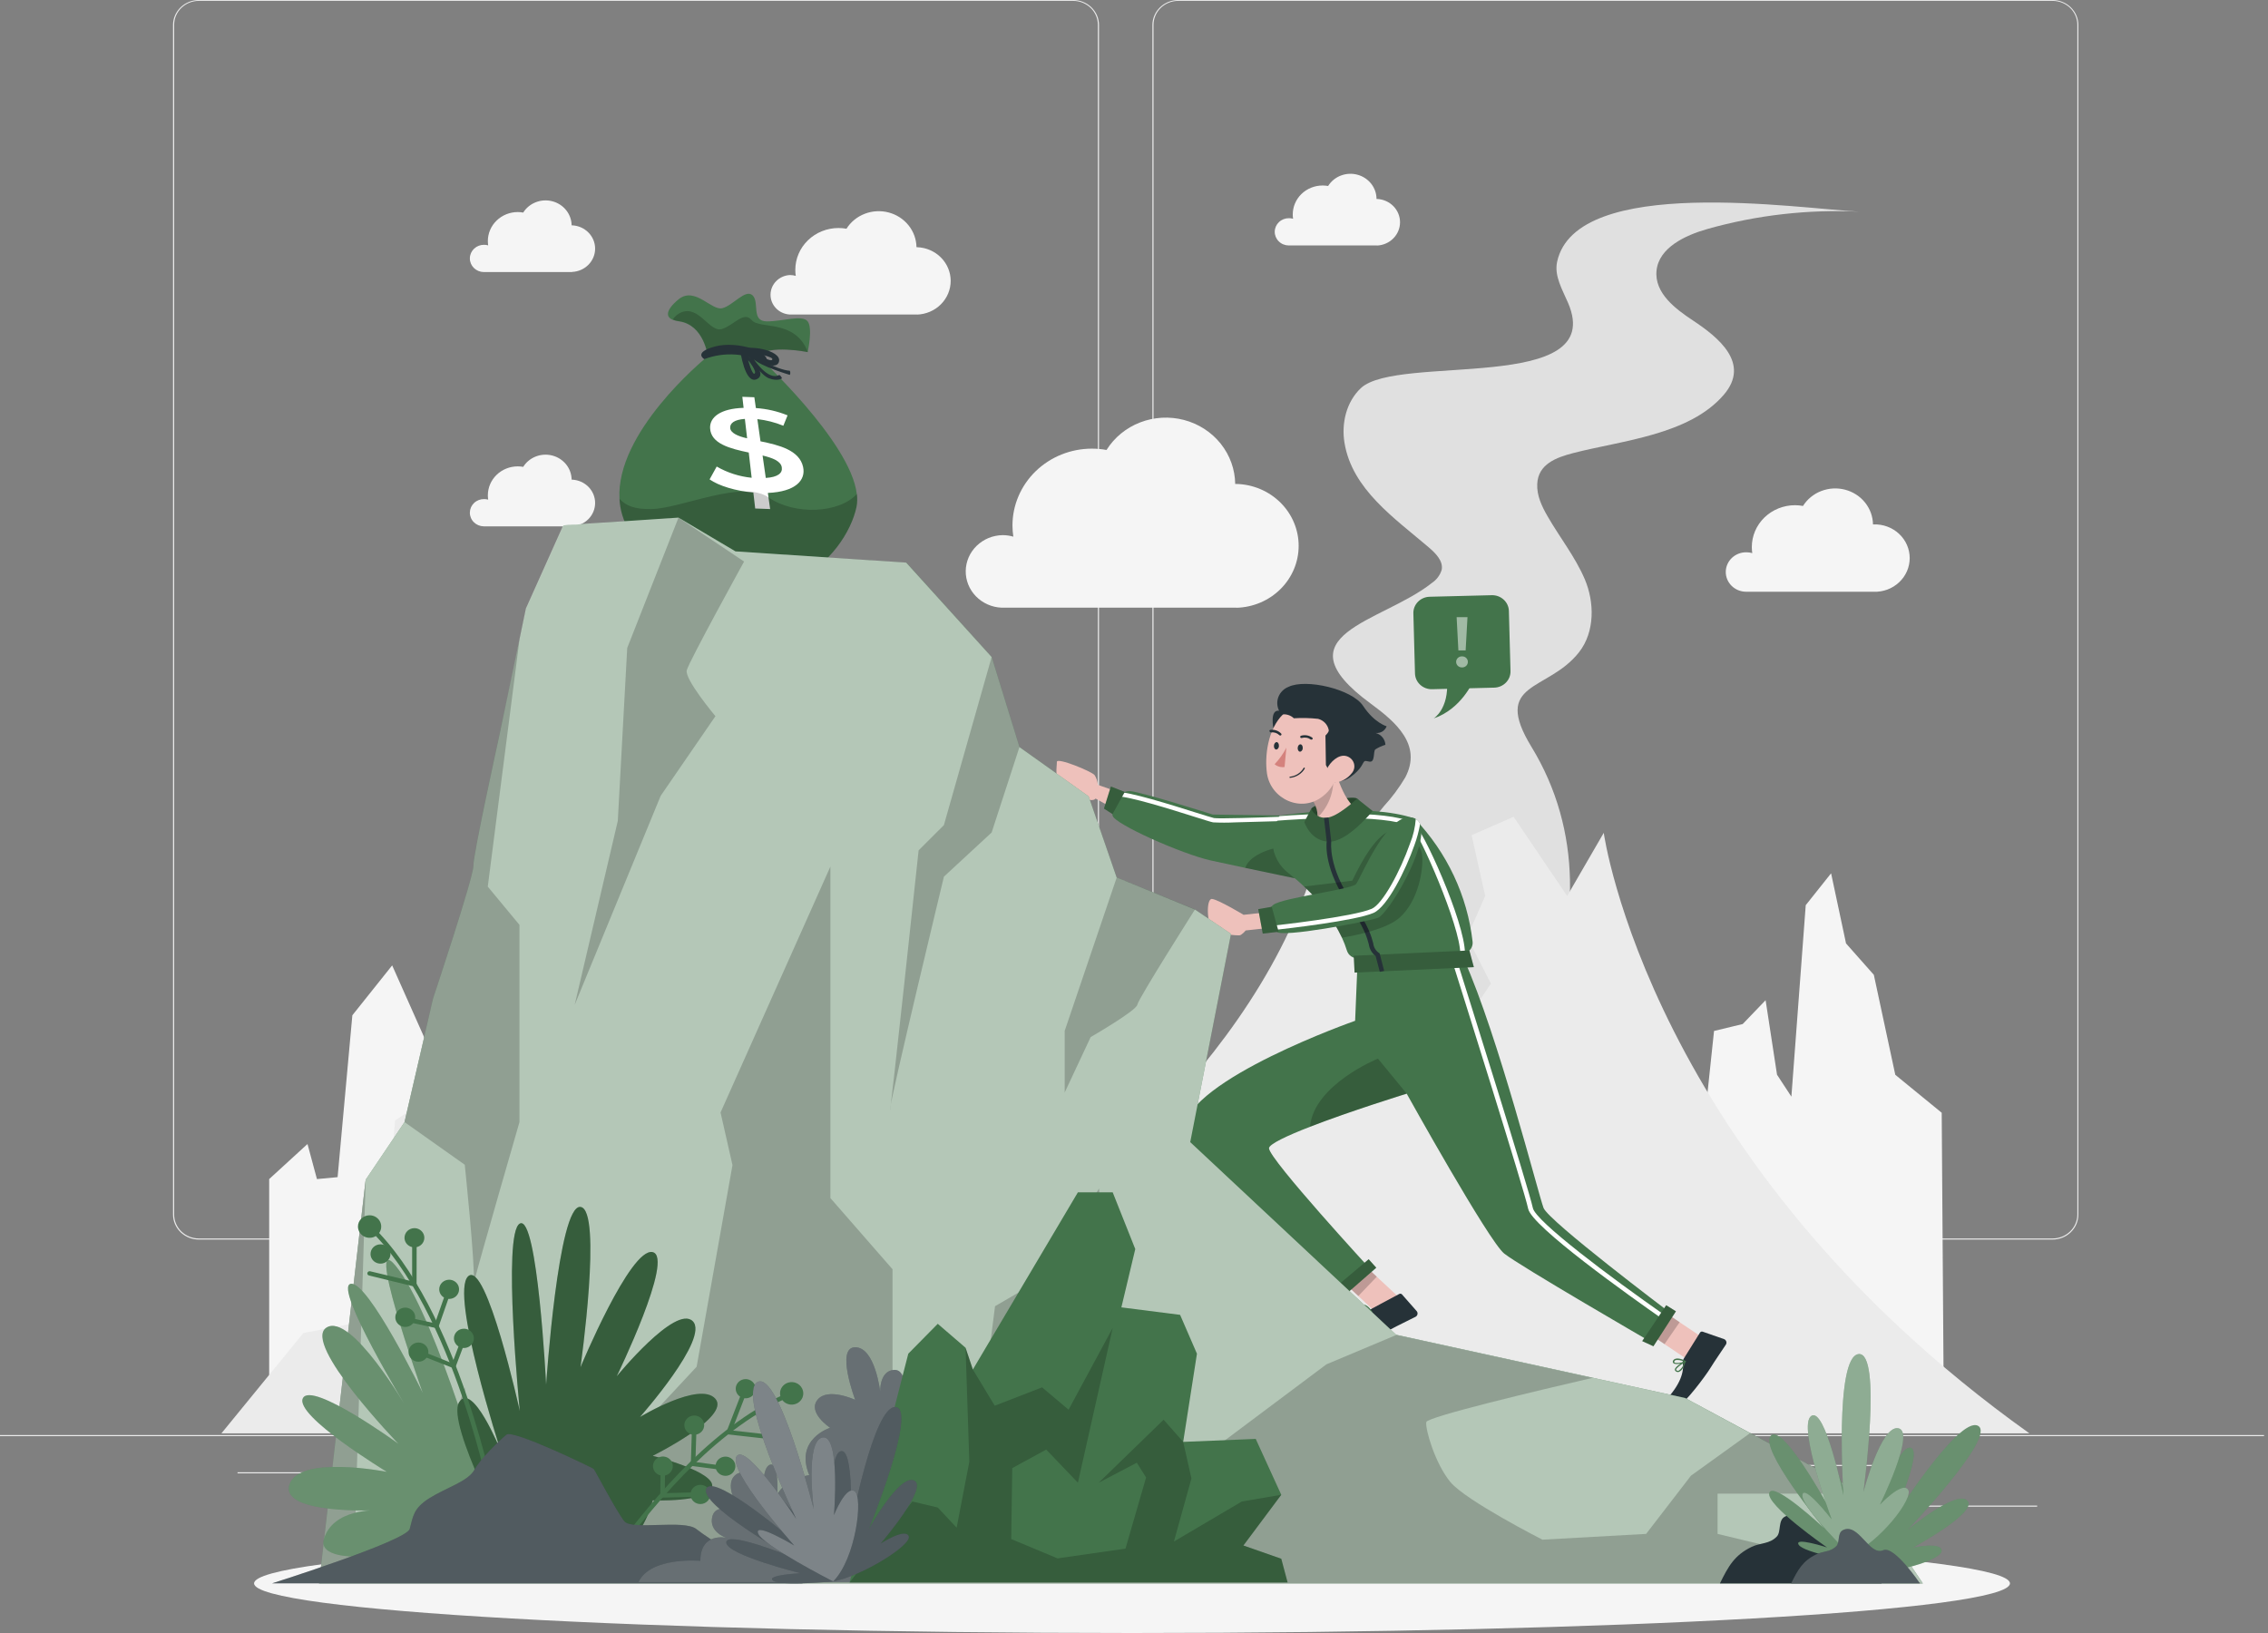 <svg width="150" height="108" viewBox="0 0 150 108" fill="none" xmlns="http://www.w3.org/2000/svg">
<rect x="0" y="0" width="150" height="108" fill="#808080" stroke="none"/>
<path d="M149.737 94.908H0V94.981H149.737V94.908Z" fill="#EBEBEB"/>
<path d="M134.733 99.573H124.814V99.646H134.733V99.573Z" fill="#EBEBEB"/>
<path d="M99.191 100.361H96.589V100.434H99.191V100.361Z" fill="#EBEBEB"/>
<path d="M124.516 96.883H118.769V96.956H124.516V96.883Z" fill="#EBEBEB"/>
<path d="M28.644 97.37H15.71V97.442H28.644V97.37Z" fill="#EBEBEB"/>
<path d="M33.209 97.37H31.313V97.442H33.209V97.37Z" fill="#EBEBEB"/>
<path d="M67.426 98.593H39.371V98.666H67.426V98.593Z" fill="#EBEBEB"/>
<path d="M70.975 81.98H13.15C12.697 81.979 12.263 81.804 11.943 81.494C11.623 81.183 11.443 80.763 11.443 80.324V1.641C11.447 1.205 11.628 0.788 11.948 0.481C12.268 0.173 12.699 0.001 13.15 0H70.975C71.429 0 71.864 0.174 72.185 0.485C72.505 0.795 72.686 1.216 72.686 1.655V80.324C72.686 80.763 72.505 81.184 72.185 81.495C71.864 81.805 71.429 81.98 70.975 81.98ZM13.15 0.058C12.717 0.059 12.302 0.226 11.996 0.523C11.69 0.819 11.518 1.221 11.518 1.641V80.324C11.518 80.744 11.69 81.146 11.996 81.443C12.302 81.739 12.717 81.906 13.15 81.907H70.975C71.409 81.906 71.824 81.739 72.131 81.443C72.437 81.146 72.61 80.744 72.611 80.324V1.641C72.61 1.221 72.437 0.819 72.131 0.522C71.824 0.226 71.409 0.059 70.975 0.058H13.15Z" fill="#EBEBEB"/>
<path d="M135.755 81.98H77.926C77.473 81.979 77.039 81.804 76.718 81.494C76.398 81.184 76.217 80.763 76.216 80.324V1.641C76.221 1.205 76.403 0.788 76.723 0.481C77.043 0.173 77.476 0.001 77.926 0H135.755C136.205 0.002 136.636 0.175 136.955 0.482C137.274 0.789 137.455 1.205 137.459 1.641V80.324C137.459 80.762 137.28 81.183 136.96 81.493C136.641 81.803 136.207 81.978 135.755 81.98ZM77.926 0.058C77.493 0.059 77.078 0.226 76.771 0.522C76.465 0.819 76.292 1.221 76.291 1.641V80.324C76.292 80.744 76.465 81.146 76.771 81.443C77.078 81.739 77.493 81.906 77.926 81.907H135.755C136.188 81.906 136.604 81.739 136.91 81.443C137.217 81.146 137.389 80.744 137.39 80.324V1.641C137.389 1.221 137.217 0.819 136.91 0.522C136.604 0.226 136.188 0.059 135.755 0.058H77.926Z" fill="#EBEBEB"/>
<path d="M128.561 93.596L128.42 73.593L125.35 71.083L123.931 64.471L122.092 62.395L121.104 57.757L119.427 59.864L118.478 72.527L117.528 71.077L116.773 66.149L115.258 67.726L113.362 68.184L112.257 78.643L84.107 81.896L78.252 77.061L75.856 67.593L73.386 65.126L72.634 60.563L70.271 61.355V66.169L68.28 67.288L67.42 77.061L64.898 80.438L64.183 74.399C64.183 74.399 62.251 72.903 61.823 72.544C61.395 72.185 58.96 65.616 59.328 65.126C59.697 64.636 58.801 60.375 58.801 60.375L56.366 61.783V68.842L53.827 69.466L53.444 72.544L46.963 73.556L45.921 68.842H43.031L42.132 71.529L39.503 71.512L35.343 74.411L31.923 67.912L28.443 69.477L25.937 63.847L23.304 67.146L22.328 77.852L20.962 77.979L20.337 75.66L17.803 77.979V93.584L128.561 93.596Z" fill="#F5F5F5"/>
<path d="M81.771 40.189H66.237C65.594 40.161 64.988 39.891 64.546 39.437C64.104 38.984 63.862 38.381 63.871 37.758C63.88 37.135 64.139 36.539 64.594 36.098C65.048 35.656 65.662 35.403 66.306 35.392C66.548 35.391 66.788 35.425 67.019 35.493C66.982 35.249 66.963 35.003 66.962 34.757C66.962 33.408 67.516 32.115 68.501 31.161C69.486 30.208 70.822 29.672 72.215 29.672C72.54 29.672 72.863 29.701 73.182 29.759C73.699 28.934 74.479 28.294 75.405 27.937C76.33 27.579 77.351 27.523 78.313 27.776C79.274 28.03 80.124 28.58 80.734 29.343C81.344 30.107 81.681 31.041 81.693 32.006H81.771C82.874 32.034 83.921 32.478 84.69 33.243C85.46 34.008 85.89 35.033 85.89 36.1C85.89 37.168 85.46 38.193 84.69 38.958C83.921 39.723 82.874 40.167 81.771 40.195V40.189Z" fill="#F5F5F5"/>
<path d="M91.07 16.233H85.228C84.981 16.23 84.745 16.133 84.573 15.961C84.4 15.79 84.305 15.559 84.308 15.32C84.311 15.081 84.413 14.853 84.59 14.686C84.766 14.519 85.005 14.427 85.252 14.43C85.343 14.429 85.434 14.442 85.521 14.468C85.506 14.372 85.499 14.275 85.5 14.178C85.5 13.927 85.551 13.678 85.651 13.447C85.75 13.214 85.896 13.004 86.079 12.826C86.263 12.649 86.481 12.508 86.721 12.412C86.96 12.317 87.217 12.268 87.477 12.268C87.598 12.268 87.719 12.279 87.839 12.3C88.034 11.988 88.328 11.746 88.678 11.612C89.028 11.477 89.413 11.457 89.776 11.554C90.138 11.651 90.458 11.861 90.687 12.15C90.915 12.44 91.039 12.793 91.04 13.158H91.07C91.481 13.175 91.868 13.345 92.152 13.632C92.436 13.919 92.595 14.301 92.595 14.698C92.595 15.096 92.436 15.478 92.152 15.765C91.868 16.052 91.481 16.222 91.07 16.239V16.233Z" fill="#F5F5F5"/>
<path d="M37.836 17.993H31.993C31.871 17.991 31.75 17.966 31.637 17.919C31.525 17.872 31.424 17.805 31.338 17.72C31.166 17.548 31.071 17.318 31.075 17.078C31.079 16.839 31.18 16.611 31.357 16.445C31.535 16.278 31.773 16.186 32.02 16.19C32.11 16.189 32.2 16.202 32.286 16.228C32.273 16.132 32.266 16.035 32.265 15.938C32.266 15.431 32.475 14.944 32.845 14.586C33.216 14.227 33.718 14.025 34.242 14.024C34.364 14.024 34.485 14.036 34.604 14.059C34.798 13.748 35.092 13.507 35.44 13.373C35.788 13.238 36.172 13.216 36.534 13.312C36.896 13.407 37.216 13.614 37.445 13.901C37.675 14.188 37.801 14.54 37.806 14.903H37.836C38.246 14.92 38.633 15.09 38.917 15.377C39.201 15.664 39.36 16.046 39.36 16.444C39.36 16.841 39.201 17.223 38.917 17.51C38.633 17.797 38.246 17.967 37.836 17.984V17.993Z" fill="#F5F5F5"/>
<path d="M37.836 34.81H31.993C31.871 34.808 31.75 34.783 31.637 34.736C31.525 34.689 31.424 34.621 31.338 34.536C31.166 34.365 31.071 34.134 31.075 33.895C31.079 33.656 31.18 33.428 31.357 33.261C31.535 33.095 31.773 33.003 32.02 33.007C32.11 33.007 32.2 33.02 32.286 33.044C32.273 32.948 32.266 32.851 32.265 32.754C32.266 32.248 32.475 31.762 32.845 31.403C33.216 31.045 33.718 30.844 34.242 30.844C34.364 30.844 34.485 30.855 34.604 30.876C34.798 30.565 35.092 30.324 35.44 30.189C35.789 30.054 36.173 30.033 36.535 30.129C36.897 30.224 37.217 30.432 37.447 30.719C37.676 31.007 37.802 31.359 37.806 31.722H37.836C38.246 31.74 38.633 31.91 38.917 32.197C39.201 32.484 39.36 32.866 39.36 33.263C39.36 33.661 39.201 34.043 38.917 34.33C38.633 34.617 38.246 34.787 37.836 34.804V34.81Z" fill="#F5F5F5"/>
<path d="M123.917 39.135H115.466C115.109 39.13 114.768 38.987 114.519 38.739C114.27 38.491 114.133 38.157 114.138 37.811C114.143 37.465 114.29 37.136 114.546 36.894C114.803 36.653 115.147 36.521 115.505 36.526C115.636 36.525 115.766 36.543 115.891 36.581C115.872 36.447 115.862 36.313 115.861 36.178C115.861 35.444 116.162 34.741 116.698 34.222C117.234 33.704 117.961 33.412 118.718 33.412C118.895 33.412 119.072 33.429 119.245 33.462C119.527 33.014 119.951 32.667 120.454 32.474C120.957 32.28 121.512 32.25 122.034 32.387C122.556 32.525 123.018 32.823 123.35 33.237C123.683 33.651 123.867 34.158 123.875 34.682H123.917C124.226 34.671 124.535 34.721 124.824 34.828C125.113 34.935 125.376 35.097 125.599 35.305C125.822 35.513 125.999 35.763 126.12 36.038C126.241 36.314 126.303 36.61 126.303 36.91C126.303 37.209 126.241 37.506 126.12 37.781C125.999 38.057 125.822 38.306 125.599 38.514C125.376 38.722 125.113 38.885 124.824 38.992C124.535 39.099 124.226 39.148 123.917 39.138V39.135Z" fill="#F5F5F5"/>
<path d="M60.656 20.799H52.204C51.862 20.773 51.544 20.621 51.313 20.376C51.082 20.13 50.956 19.809 50.961 19.477C50.966 19.145 51.101 18.827 51.34 18.588C51.578 18.349 51.901 18.207 52.243 18.19C52.374 18.191 52.504 18.209 52.63 18.245C52.609 18.113 52.599 17.979 52.6 17.845C52.6 17.112 52.901 16.408 53.437 15.89C53.972 15.371 54.699 15.08 55.457 15.08C55.633 15.08 55.81 15.096 55.984 15.126C56.266 14.678 56.69 14.332 57.194 14.138C57.697 13.944 58.252 13.914 58.774 14.052C59.297 14.19 59.758 14.489 60.09 14.903C60.422 15.318 60.606 15.825 60.614 16.349H60.656C61.252 16.37 61.816 16.614 62.23 17.029C62.644 17.445 62.876 18 62.876 18.577C62.876 19.154 62.644 19.709 62.23 20.125C61.816 20.54 61.252 20.784 60.656 20.805V20.799Z" fill="#F5F5F5"/>
<path d="M87.447 66.175C86.812 61.691 88.77 56.655 91.519 53.327C92.059 52.74 92.534 52.101 92.939 51.42C94.077 49.26 92.307 47.747 90.657 46.535C84.419 41.958 91.427 41.164 94.7 38.555C95.014 38.346 95.244 38.039 95.35 37.685C95.464 37.105 94.948 36.584 94.481 36.189C92.238 34.27 89.423 32.363 88.92 29.279C88.71 27.994 89.04 26.583 90.001 25.672C92.421 23.388 106.299 26.09 103.714 20.046C103.337 19.162 102.783 18.254 102.983 17.318C104.232 11.52 118.99 13.804 122.979 13.999C119.589 13.836 116.194 14.222 112.935 15.141C111.438 15.564 109.719 16.384 109.56 17.889C109.401 19.393 110.845 20.451 111.956 21.188C113.654 22.31 115.798 24.032 114.001 26.116C111.722 28.765 107.284 29.131 104.064 29.96C102.938 30.25 101.723 30.69 101.669 32.012C101.633 32.763 101.968 33.482 102.348 34.137C103.154 35.54 104.184 36.83 104.816 38.314C105.448 39.798 105.505 41.778 104.427 43.144C102.36 45.77 98.632 45.048 101.294 49.405C104.651 54.913 104.472 61.366 102.007 67.184C100.767 70.106 98.5 73.48 94.895 73.692C92.897 73.811 90.945 72.776 89.675 71.277C88.458 69.809 87.687 68.043 87.447 66.175Z" fill="#E0E0E0"/>
<path d="M20.065 88.16L25.015 87.204L26.129 74.109L29.504 71.845L30.681 60.615L33.715 57.31L35.125 59.885L37.428 63.943L38.198 67.935L39.504 71.5L42.325 75.77L44.858 73.582C44.858 73.582 46.239 71.413 46.901 71.129C47.562 70.845 50.261 70.608 50.261 70.608L54.016 74.086V76.82L57.858 78.803L60.221 81.101L61.635 82.791L64.261 84.113C70.032 80.258 84.326 69.442 87.507 55.078L91.1 58.351L93.661 54.455L95.667 58.557L94.251 62.876L96.718 65.053L95.667 69.416L98.605 65.053L97.03 61.972L98.228 59.256L97.329 55.235L100.105 54.02L103.648 59.256L106.068 55.081C106.068 55.081 109.078 76.866 134.219 94.796H14.644L20.065 88.16Z" fill="#EBEBEB"/>
<path d="M74.869 108C106.937 108 132.934 106.531 132.934 104.719C132.934 102.906 106.937 101.437 74.869 101.437C42.8 101.437 16.804 102.906 16.804 104.719C16.804 106.531 42.8 108 74.869 108Z" fill="#F5F5F5"/>
<path d="M98.66 39.364L94.553 39.467C93.943 39.483 93.461 39.974 93.477 40.564L93.584 44.54C93.6 45.131 94.107 45.597 94.717 45.582L98.825 45.478C99.435 45.463 99.917 44.972 99.901 44.381L99.794 40.405C99.778 39.815 99.271 39.348 98.66 39.364Z" fill="#43744B"/>
<path d="M97.44 45.037C97.44 45.037 96.662 46.892 94.82 47.512C94.82 47.512 95.832 46.912 95.704 45.002L97.44 45.037Z" fill="#43744B"/>
<g opacity="0.5">
<path d="M96.305 43.773C96.305 43.724 96.315 43.675 96.335 43.63C96.355 43.585 96.384 43.544 96.421 43.51C96.457 43.477 96.501 43.45 96.548 43.433C96.596 43.416 96.646 43.408 96.697 43.411C96.747 43.409 96.797 43.417 96.844 43.434C96.891 43.451 96.934 43.478 96.969 43.512C97.005 43.546 97.034 43.586 97.053 43.631C97.072 43.676 97.081 43.724 97.08 43.773C97.081 43.822 97.072 43.87 97.053 43.916C97.034 43.961 97.006 44.002 96.97 44.036C96.934 44.071 96.891 44.097 96.844 44.116C96.798 44.134 96.748 44.142 96.697 44.141C96.646 44.143 96.595 44.134 96.548 44.117C96.5 44.099 96.457 44.072 96.42 44.038C96.384 44.003 96.355 43.962 96.335 43.917C96.315 43.871 96.305 43.822 96.305 43.773ZM96.338 40.816H97.056L96.934 43.016H96.454L96.338 40.816Z" fill="white"/>
</g>
<path d="M92.409 85.696L91.184 86.972L88.396 84.372L89.618 83.096L92.409 85.696Z" fill="#EEC1BB"/>
<path opacity="0.2" d="M89.618 83.096L88.396 84.372L89.836 85.714L91.058 84.435L89.618 83.096Z" fill="black"/>
<path d="M90.741 86.542L92.537 85.58C92.567 85.563 92.601 85.556 92.635 85.561C92.669 85.565 92.7 85.581 92.723 85.606L93.7 86.716C93.721 86.743 93.736 86.773 93.745 86.805C93.754 86.837 93.756 86.871 93.751 86.903C93.746 86.936 93.735 86.968 93.717 86.997C93.7 87.025 93.676 87.05 93.649 87.07C93.635 87.081 93.62 87.09 93.604 87.096C92.978 87.418 92.639 87.563 91.858 87.98C91.379 88.235 89.354 89.14 88.629 89.14C87.905 89.14 87.863 88.479 88.162 88.392C89.683 87.942 90.306 87.29 90.531 86.763C90.575 86.669 90.648 86.592 90.741 86.542Z" fill="#263238"/>
<path d="M90.348 87.073C90.247 87.137 90.128 87.168 90.007 87.163C89.968 87.156 89.932 87.14 89.902 87.116C89.872 87.091 89.85 87.059 89.836 87.024C89.825 87.004 89.82 86.981 89.82 86.959C89.82 86.936 89.825 86.913 89.836 86.893C89.971 86.719 90.63 86.728 90.705 86.731C90.712 86.731 90.719 86.733 90.725 86.737C90.731 86.741 90.736 86.747 90.738 86.754C90.742 86.761 90.744 86.769 90.744 86.777C90.744 86.785 90.742 86.793 90.738 86.801C90.618 86.904 90.487 86.995 90.348 87.073ZM89.959 86.902C89.942 86.91 89.926 86.922 89.914 86.937C89.908 86.944 89.905 86.954 89.905 86.963C89.905 86.972 89.908 86.981 89.914 86.989C89.922 87.014 89.937 87.036 89.957 87.052C89.977 87.069 90.002 87.081 90.028 87.085C90.249 87.058 90.454 86.955 90.603 86.795C90.383 86.792 90.165 86.829 89.959 86.902Z" fill="#43744B"/>
<path d="M90.741 86.806H90.72C90.517 86.806 90.034 86.664 89.984 86.487C89.976 86.457 89.98 86.426 89.993 86.398C90.007 86.37 90.03 86.347 90.058 86.334C90.084 86.316 90.113 86.303 90.144 86.296C90.175 86.289 90.207 86.288 90.238 86.293C90.496 86.331 90.747 86.728 90.756 86.751C90.762 86.76 90.763 86.771 90.76 86.782C90.757 86.792 90.751 86.801 90.741 86.806ZM90.106 86.386H90.088C90.043 86.418 90.049 86.441 90.052 86.45C90.082 86.554 90.409 86.684 90.627 86.71C90.546 86.6 90.37 86.383 90.208 86.36C90.173 86.354 90.137 86.36 90.106 86.377V86.386Z" fill="#43744B"/>
<path d="M112.627 88.482L111.627 89.931L108.446 87.792L109.446 86.342L112.627 88.482Z" fill="#EEC1BB"/>
<path d="M111.369 89.838L112.432 88.137C112.449 88.108 112.475 88.085 112.507 88.073C112.538 88.061 112.573 88.06 112.606 88.07L114.025 88.563C114.089 88.589 114.139 88.639 114.165 88.701C114.191 88.763 114.19 88.832 114.163 88.893C114.156 88.91 114.147 88.925 114.136 88.94C113.759 89.519 113.537 89.809 113.076 90.546C112.792 90.998 111.501 92.757 110.872 93.114C110.243 93.471 109.869 92.908 110.084 92.685C111.174 91.563 111.378 90.699 111.3 90.134C111.288 90.031 111.312 89.927 111.369 89.838Z" fill="#263238"/>
<path opacity="0.2" d="M109.446 86.342L108.446 87.792L110.087 88.893L111.088 87.444L109.446 86.342Z" fill="black"/>
<path d="M111.3 90.485C111.245 90.59 111.157 90.675 111.049 90.728C111.012 90.741 110.972 90.745 110.934 90.738C110.896 90.731 110.86 90.715 110.83 90.691C110.811 90.678 110.795 90.661 110.784 90.64C110.774 90.62 110.769 90.598 110.77 90.575C110.797 90.358 111.369 90.047 111.438 90.015C111.444 90.011 111.451 90.009 111.459 90.009C111.466 90.009 111.474 90.011 111.48 90.015C111.484 90.022 111.486 90.031 111.486 90.039C111.486 90.047 111.484 90.055 111.48 90.062C111.435 90.208 111.375 90.35 111.3 90.485ZM110.872 90.526C110.862 90.542 110.856 90.559 110.854 90.578C110.853 90.587 110.854 90.596 110.858 90.604C110.861 90.612 110.867 90.619 110.875 90.624C110.895 90.642 110.919 90.653 110.946 90.658C110.972 90.663 111 90.66 111.025 90.65C111.203 90.526 111.331 90.344 111.384 90.137C111.19 90.235 111.017 90.367 110.872 90.526Z" fill="#43744B"/>
<path d="M111.492 90.073H111.474C111.3 90.178 110.806 90.282 110.671 90.152C110.65 90.129 110.637 90.101 110.634 90.07C110.631 90.04 110.639 90.009 110.657 89.984C110.672 89.955 110.693 89.93 110.719 89.909C110.744 89.889 110.774 89.874 110.806 89.865C111.046 89.775 111.471 89.995 111.492 90.013C111.499 90.016 111.504 90.022 111.507 90.028C111.511 90.035 111.512 90.043 111.51 90.05C111.509 90.055 111.507 90.06 111.504 90.064C111.501 90.068 111.497 90.071 111.492 90.073ZM110.74 90.015V90.03C110.716 90.079 110.74 90.097 110.74 90.105C110.818 90.181 111.172 90.137 111.375 90.053C111.21 89.963 111.019 89.927 110.83 89.949C110.796 89.961 110.767 89.985 110.749 90.015H110.74Z" fill="#43744B"/>
<path d="M110.369 86.751L110.178 87.041L110.016 87.284L109.066 88.678C109.066 88.678 100.507 83.724 99.483 82.904C98.459 82.084 93.036 72.332 93.036 72.332C92.946 72.358 89.295 73.491 86.645 74.52C85.109 75.115 83.911 75.68 83.929 75.947C83.98 76.712 90.685 83.994 90.685 83.994L88.915 85.098C88.915 85.098 77.951 77.979 78.275 74.677C78.598 71.375 89.625 67.511 89.625 67.511L89.828 62.583L95.994 63.374L96.318 63.415L96.839 63.482C99.076 68.473 101.753 79.017 102.086 79.886C102.418 80.756 110.369 86.751 110.369 86.751Z" fill="#43744B"/>
<path d="M110.176 87.032L110.014 87.276C107.738 85.687 101.303 81.107 101.069 79.942C100.835 78.776 96.616 65.369 95.993 63.386C95.942 63.235 95.918 63.154 95.915 63.143L96.215 63.059L96.331 63.427C97.092 65.838 101.123 78.678 101.378 79.886C101.539 80.753 106.49 84.461 110.176 87.032Z" fill="white"/>
<path d="M75.219 52.828L72.605 51.904C72.591 51.675 72.518 51.454 72.392 51.26C72.198 51.02 69.889 50.066 69.898 50.391C69.907 50.715 69.706 51.55 70.245 52.017C70.784 52.483 72.192 53.176 72.461 52.814L74.644 54.034L75.219 52.828Z" fill="#EEC1BB"/>
<path d="M85.62 58.081C85.62 58.081 84.015 57.751 82.356 57.397L80.089 56.91C78.142 56.475 73.743 54.507 73.59 53.956C73.437 53.405 73.961 52.258 74.746 52.321C75.531 52.385 80.211 53.872 80.211 53.872L84.659 53.93L85.114 55.91L85.62 58.081Z" fill="#43744B"/>
<path d="M81.694 54.388C81.208 54.413 80.72 54.413 80.233 54.388C80.113 54.368 79.733 54.249 79.014 54.023C77.484 53.539 74.636 52.643 73.815 52.661V52.371C74.687 52.353 77.46 53.226 79.113 53.748C79.691 53.927 80.188 54.084 80.293 54.104C80.592 54.156 83.225 54.075 84.926 54.009V54.298C84.653 54.298 82.973 54.362 81.694 54.388Z" fill="white"/>
<path d="M73.47 52.017L74.389 52.377L73.578 53.841L73.014 53.475L73.47 52.017Z" fill="#43744B"/>
<path opacity="0.2" d="M73.47 52.017L74.389 52.377L73.578 53.841L73.014 53.475L73.47 52.017Z" fill="black"/>
<path opacity="0.2" d="M85.62 58.082C85.62 58.082 84.014 57.751 82.355 57.398C82.691 56.432 84.314 56.047 85.113 55.91L85.62 58.082Z" fill="black"/>
<path d="M97.395 62.291C97.41 62.452 97.369 62.614 97.277 62.749C97.185 62.885 97.048 62.986 96.888 63.036C96.826 63.056 96.76 63.068 96.694 63.071H96.589L89.824 63.378C89.66 63.386 89.498 63.341 89.364 63.249C89.23 63.158 89.132 63.026 89.084 62.874C88.992 62.577 88.88 62.286 88.749 62.004C88.142 60.738 87.294 59.594 86.248 58.633C85.949 58.343 85.607 58.053 85.236 57.763C84.923 57.526 84.665 57.228 84.481 56.887C84.296 56.547 84.188 56.173 84.164 55.789C84.132 55.277 84.235 54.765 84.463 54.302C84.516 54.197 84.575 54.096 84.64 53.997L84.679 53.939C84.679 53.939 90.369 53.038 93.558 54.134C95.706 56.385 97.051 59.244 97.395 62.291Z" fill="#43744B"/>
<path d="M96.889 63.036C96.892 63.175 96.876 63.313 96.841 63.447L96.541 63.361C96.571 63.267 96.583 63.169 96.577 63.071C96.592 61.273 93.834 54.968 93.325 54.664C91.498 53.794 85.88 54.165 84.443 54.279C84.496 54.174 84.555 54.072 84.619 53.974C86.344 53.844 91.615 53.528 93.463 54.403C94.035 54.687 96.871 60.934 96.889 63.036Z" fill="white"/>
<path d="M89.534 63.21L97.18 62.859L97.476 63.961L89.588 64.323L89.534 63.21Z" fill="#43744B"/>
<path opacity="0.2" d="M89.534 63.21L97.18 62.859L97.476 63.961L89.588 64.323L89.534 63.21Z" fill="black"/>
<path d="M86.72 53.492C86.917 53.136 89.451 52.577 89.753 52.817C90.056 53.058 90.032 53.843 90.032 53.843C90.032 53.843 88.235 55.136 87.507 54.864C86.78 54.591 86.72 53.492 86.72 53.492Z" fill="#43744B"/>
<path opacity="0.4" d="M86.72 53.492C86.917 53.136 89.451 52.577 89.753 52.817C90.056 53.058 90.032 53.843 90.032 53.843C90.032 53.843 88.235 55.136 87.507 54.864C86.78 54.591 86.72 53.492 86.72 53.492Z" fill="black"/>
<path d="M90.025 53.687C89.968 54.42 89.315 55.191 87.875 55.299C86.976 55.368 86.775 55.009 86.811 54.774C87.267 54.467 87.03 54.446 87.111 54.113C87.216 53.585 86.925 53.049 86.566 52.559V52.542L87.464 50.936L88.063 49.826C88.273 51.055 88.89 53.238 90.025 53.687Z" fill="#EEC1BB"/>
<path opacity="0.2" d="M88.118 50.941C88.23 51.51 88.196 52.097 88.018 52.65C87.841 53.203 87.525 53.705 87.099 54.112C87.204 53.585 86.914 53.049 86.554 52.559C86.554 52.559 86.554 52.541 86.554 52.538L87.453 50.932C87.561 51.115 88.064 50.73 88.118 50.941Z" fill="black"/>
<path d="M86.719 53.493C86.8 53.68 86.94 53.838 87.118 53.944C87.296 54.051 87.504 54.101 87.713 54.087C88.462 54.053 89.753 52.818 89.753 52.818L90.78 53.635C90.78 53.635 89.127 55.696 87.893 55.664C86.659 55.632 86.267 54.365 86.267 54.365L86.719 53.493Z" fill="#43744B"/>
<path opacity="0.2" d="M86.719 53.493C86.8 53.68 86.94 53.838 87.118 53.944C87.296 54.051 87.504 54.101 87.713 54.087C88.462 54.053 89.753 52.818 89.753 52.818L90.78 53.635C90.78 53.635 89.127 55.696 87.893 55.664C86.659 55.632 86.267 54.365 86.267 54.365L86.719 53.493Z" fill="black"/>
<path d="M91.258 64.273L90.979 63.224C90.733 63.036 90.573 62.762 90.533 62.461C90.419 62.038 90.234 61.328 89.243 59.919C87.577 57.539 87.715 55.861 87.745 55.652L87.565 54.101L87.865 54.069L88.045 55.658V55.675C88.045 55.693 87.82 57.368 89.494 59.76C90.509 61.209 90.707 61.948 90.824 62.392C90.837 62.517 90.877 62.638 90.942 62.747C91.007 62.856 91.096 62.95 91.201 63.024L91.246 63.053L91.545 64.212L91.258 64.273Z" fill="#263238"/>
<path opacity="0.2" d="M92.573 60.682C91.774 61.401 89.956 61.812 88.749 62.015C88.144 60.745 87.296 59.597 86.249 58.632C87.551 58.47 89.438 58.244 89.438 58.244C90.139 56.765 90.977 55.38 91.867 54.968C92.693 54.588 93.948 55.62 94.053 56.545C94.158 57.47 93.822 59.563 92.573 60.682Z" fill="black"/>
<path d="M84.596 47.005C84.524 46.862 84.483 46.706 84.476 46.548C84.469 46.389 84.496 46.23 84.555 46.082C84.614 45.933 84.704 45.798 84.819 45.685C84.934 45.571 85.073 45.482 85.225 45.423C86.363 44.872 89.418 45.568 90.154 46.687C90.891 47.805 91.709 48.034 91.709 48.034C91.657 48.177 91.557 48.298 91.425 48.379C91.293 48.459 91.136 48.493 90.981 48.475C91.16 48.523 91.32 48.624 91.436 48.765C91.552 48.905 91.619 49.078 91.628 49.258C91.391 49.33 91.165 49.433 90.957 49.565C90.813 49.704 90.957 50.435 90.577 50.371C90.196 50.307 90.277 50.255 90.043 50.661C89.81 51.067 88.867 51.89 88.501 51.557C88.136 51.223 84.222 48.174 84.222 48.174C84.222 48.174 83.961 46.921 84.596 47.005Z" fill="#263238"/>
<path d="M88.797 49.258C88.567 50.707 88.483 51.643 87.809 52.368C87.717 52.467 87.617 52.559 87.51 52.643C86.087 53.803 84.051 52.855 83.796 51.165C83.754 50.858 83.738 50.547 83.748 50.237C83.793 48.805 84.368 47.112 85.785 46.701C86.079 46.612 86.389 46.581 86.696 46.609C87.003 46.637 87.301 46.723 87.574 46.862C87.847 47.002 88.088 47.192 88.285 47.422C88.481 47.652 88.629 47.917 88.72 48.202C88.829 48.544 88.856 48.905 88.797 49.258Z" fill="#EEC1BB"/>
<path d="M86.159 49.483C86.159 49.619 86.06 49.721 85.97 49.712C85.88 49.703 85.815 49.587 85.827 49.452C85.838 49.315 85.925 49.217 86.015 49.226C86.105 49.234 86.171 49.347 86.159 49.483Z" fill="#263238"/>
<path d="M84.584 49.341C84.584 49.475 84.485 49.579 84.395 49.57C84.305 49.561 84.243 49.443 84.255 49.31C84.267 49.176 84.353 49.072 84.443 49.081C84.533 49.09 84.596 49.214 84.584 49.341Z" fill="#263238"/>
<path d="M85.077 49.452C84.871 49.849 84.609 50.217 84.299 50.544C84.389 50.619 84.494 50.674 84.608 50.705C84.721 50.737 84.841 50.744 84.958 50.727L85.077 49.452Z" fill="#D4827D"/>
<path d="M86.773 48.907C86.759 48.913 86.745 48.916 86.73 48.916C86.714 48.916 86.7 48.913 86.686 48.907C86.604 48.847 86.509 48.806 86.408 48.789C86.307 48.771 86.203 48.777 86.105 48.805C86.085 48.813 86.062 48.813 86.042 48.805C86.022 48.797 86.006 48.781 85.997 48.762C85.989 48.742 85.99 48.721 85.998 48.702C86.007 48.683 86.022 48.668 86.042 48.66C86.166 48.621 86.298 48.612 86.427 48.633C86.556 48.653 86.677 48.704 86.782 48.779C86.791 48.785 86.799 48.792 86.804 48.801C86.81 48.81 86.814 48.82 86.816 48.83C86.818 48.84 86.818 48.851 86.816 48.861C86.814 48.871 86.809 48.881 86.803 48.889C86.794 48.897 86.784 48.903 86.773 48.907Z" fill="#263238"/>
<path d="M85.323 51.444C85.525 51.423 85.718 51.357 85.887 51.25C86.056 51.143 86.197 50.999 86.297 50.829C86.301 50.819 86.302 50.807 86.298 50.796C86.294 50.786 86.286 50.777 86.276 50.771C86.271 50.769 86.266 50.767 86.26 50.767C86.254 50.766 86.249 50.767 86.244 50.768C86.238 50.77 86.233 50.773 86.229 50.776C86.225 50.779 86.222 50.784 86.219 50.788C86.126 50.947 85.997 51.081 85.841 51.182C85.685 51.283 85.507 51.346 85.32 51.368C85.315 51.368 85.309 51.369 85.304 51.372C85.299 51.374 85.294 51.377 85.291 51.381C85.287 51.385 85.284 51.39 85.283 51.395C85.281 51.401 85.281 51.406 85.282 51.412C85.282 51.417 85.283 51.422 85.286 51.427C85.288 51.432 85.292 51.436 85.296 51.44C85.3 51.443 85.305 51.446 85.31 51.447C85.315 51.449 85.321 51.45 85.326 51.449L85.323 51.444Z" fill="#263238"/>
<path d="M83.983 48.394C83.969 48.385 83.96 48.371 83.956 48.356C83.954 48.346 83.954 48.336 83.957 48.326C83.96 48.316 83.964 48.306 83.971 48.298C83.977 48.29 83.985 48.283 83.994 48.278C84.004 48.273 84.014 48.27 84.024 48.269C84.154 48.252 84.285 48.266 84.408 48.308C84.531 48.35 84.642 48.42 84.731 48.513C84.746 48.527 84.755 48.547 84.755 48.568C84.755 48.588 84.746 48.608 84.731 48.623C84.716 48.637 84.696 48.645 84.674 48.645C84.653 48.645 84.632 48.637 84.617 48.623C84.545 48.552 84.456 48.498 84.359 48.466C84.261 48.435 84.156 48.426 84.054 48.44C84.039 48.439 84.025 48.434 84.012 48.426C84 48.418 83.99 48.407 83.983 48.394Z" fill="#263238"/>
<path d="M84.778 47.251C84.922 47.231 85.068 47.243 85.206 47.287C85.344 47.331 85.469 47.405 85.572 47.504C86.107 47.47 86.644 47.483 87.177 47.541C87.353 47.588 87.512 47.681 87.636 47.811C87.76 47.941 87.843 48.101 87.878 48.275C87.92 48.402 87.662 48.643 87.662 48.643C87.662 48.643 87.683 50.17 87.692 50.594L88.309 51.753C89.052 50.678 89.467 49.422 89.507 48.13C89.582 45.956 85.153 45.959 85.153 45.959L84.778 47.251Z" fill="#263238"/>
<path d="M89.39 51.15C89.26 51.315 89.098 51.453 88.912 51.557C88.727 51.66 88.522 51.727 88.309 51.753C87.74 51.823 87.542 51.31 87.77 50.831C87.977 50.411 88.522 49.852 89.058 50.008C89.175 50.042 89.281 50.105 89.366 50.189C89.452 50.273 89.514 50.377 89.547 50.491C89.58 50.605 89.583 50.725 89.556 50.84C89.528 50.955 89.471 51.062 89.39 51.15Z" fill="#EEC1BB"/>
<path d="M85.186 60.178L82.248 60.502C82.248 60.502 80.538 59.473 80.151 59.453C79.765 59.433 79.798 61.152 80.25 61.482C80.702 61.813 81.81 61.87 81.969 61.862C82.128 61.853 82.388 61.537 82.388 61.537L85.383 61.21L85.186 60.178Z" fill="#EEC1BB"/>
<path d="M91.124 60.705C90.348 60.974 84.739 62.035 84.436 61.618L84.356 61.508L84.269 61.372C83.984 60.919 83.7 60.253 84.203 59.85C84.802 59.363 89.384 58.838 89.689 58.464C89.995 58.09 91.836 53.452 93.549 54.116C93.583 54.13 93.615 54.147 93.645 54.168C93.774 54.243 93.872 54.36 93.921 54.498C94.514 55.948 91.816 60.47 91.124 60.705Z" fill="#43744B"/>
<path d="M93.922 54.499C93.838 54.975 93.712 55.444 93.545 55.899C92.979 57.514 91.772 59.957 90.85 60.372C89.67 60.897 85.007 61.424 84.345 61.497H84.273L84.258 61.355L84.24 61.212C84.294 61.212 89.526 60.633 90.727 60.102C91.446 59.783 92.611 57.621 93.251 55.797C93.466 55.275 93.595 54.723 93.635 54.163C93.769 54.237 93.872 54.357 93.922 54.499Z" fill="white"/>
<path d="M83.216 60.126L84.111 59.972L84.563 61.624L83.515 61.743L83.216 60.126Z" fill="#43744B"/>
<path opacity="0.2" d="M83.216 60.126L84.111 59.972L84.563 61.624L83.515 61.743L83.216 60.126Z" fill="black"/>
<path d="M109.353 89.036L110.842 86.725L110.198 86.322L108.611 88.696L109.353 89.036Z" fill="#43744B"/>
<path opacity="0.2" d="M109.353 89.036L110.842 86.725L110.198 86.322L108.611 88.696L109.353 89.036Z" fill="black"/>
<path d="M88.936 85.664L91.023 83.841L90.52 83.281L88.319 85.139L88.936 85.664Z" fill="#43744B"/>
<path opacity="0.2" d="M88.936 85.664L91.023 83.841L90.52 83.281L88.319 85.139L88.936 85.664Z" fill="black"/>
<path opacity="0.2" d="M93.032 72.324C92.942 72.35 89.291 73.483 86.641 74.512C86.902 71.726 91.133 70.013 91.133 70.013L93.032 72.324Z" fill="black"/>
<path d="M56.646 33.526C55.936 36.851 51.079 42.011 43.616 37.08C41.795 35.877 41.049 34.453 40.971 32.992C40.729 28.603 46.446 23.861 46.796 23.574H46.814C46.814 23.574 46.575 21.498 44.919 21.255C44.771 21.238 44.626 21.201 44.487 21.147C43.589 20.765 44.919 19.765 44.919 19.765C45.985 18.962 47.051 20.547 47.761 20.385C48.47 20.223 49.303 19.078 49.776 19.536C50.249 19.994 49.656 21.255 50.722 21.255C51.789 21.255 53.064 20.797 53.418 21.255C53.771 21.713 53.418 23.284 53.418 23.284C53.418 23.284 50.827 22.759 50.123 23.551C50.123 23.551 56.242 29.172 56.664 32.659C56.706 32.947 56.7 33.239 56.646 33.526Z" fill="#43744B"/>
<path d="M50.785 32.6L50.935 33.667L49.947 33.63L49.824 32.574C48.671 32.473 47.548 32.137 46.931 31.705L47.401 30.855C48.107 31.263 48.896 31.516 49.713 31.598L49.521 29.928C48.299 29.673 47.006 29.348 46.964 28.313C46.934 27.594 47.644 27.02 49.18 26.974L49.096 26.243L49.89 26.272L49.992 26.988C50.713 27.036 51.421 27.198 52.088 27.47L51.809 28.157C51.26 27.933 50.682 27.786 50.09 27.719L50.297 29.186C51.513 29.435 52.872 29.765 53.115 30.884C53.307 31.766 52.603 32.525 50.785 32.6ZM49.413 28.988L49.264 27.704C48.551 27.756 48.27 27.994 48.293 28.31C48.317 28.626 48.788 28.852 49.413 28.988ZM51.705 30.899C51.633 30.493 51.105 30.287 50.435 30.125L50.647 31.609C51.465 31.557 51.767 31.276 51.705 30.91V30.899Z" fill="white"/>
<path opacity="0.2" d="M53.432 23.292C53.432 23.292 50.842 22.768 50.138 23.559C49.189 23.376 47.413 23.046 46.82 23.559C46.82 23.559 46.58 21.483 44.924 21.24C44.776 21.223 44.631 21.187 44.493 21.133C44.624 20.928 44.815 20.766 45.041 20.666C46.239 20.15 46.937 22.043 47.766 21.756C48.596 21.469 49.189 20.553 49.722 21.176C50.255 21.799 52.588 21.086 53.432 23.292Z" fill="black"/>
<path opacity="0.2" d="M56.646 33.525C55.936 36.85 51.079 42.01 43.616 37.079C41.795 35.876 41.049 34.453 40.971 32.992C41.418 33.456 41.948 33.685 43.083 33.667C45.035 33.638 49.093 31.693 50.827 32.896C52.561 34.099 55.526 33.946 56.673 32.667C56.711 32.953 56.702 33.242 56.646 33.525Z" fill="black"/>
<path d="M46.583 23.753C46.583 23.753 45.808 23.318 47.287 22.915C48.766 22.512 51.18 23.292 50.647 24.052C50.037 23.708 49.355 23.502 48.651 23.45C47.947 23.398 47.24 23.502 46.583 23.753Z" fill="#263238"/>
<path d="M48.959 23.191C48.959 23.191 49.259 25.426 50.043 25.081C50.828 24.736 49.501 23.574 49.501 23.574C49.501 23.574 51.346 24.675 51.523 23.907C51.7 23.139 49.331 22.745 48.959 23.191ZM49.909 24.71C49.747 24.823 49.48 23.823 49.48 23.823C49.525 23.849 50.073 24.58 49.909 24.696V24.71ZM51.074 23.791C50.96 23.965 50.043 23.391 50.043 23.391C50.043 23.391 51.187 23.606 51.074 23.771V23.791Z" fill="#263238"/>
<path d="M49.713 23.48C49.713 23.48 51.363 24.466 52.237 24.521C52.258 24.564 52.269 24.61 52.269 24.657C52.269 24.704 52.258 24.751 52.237 24.794C52.237 24.794 50.261 24.214 49.842 23.738C49.842 23.738 50.797 25.225 51.542 24.794C51.625 24.85 51.686 24.93 51.719 25.023C51.719 25.023 51.447 25.237 50.866 25.023C50.285 24.808 49.509 23.573 49.509 23.573L49.713 23.48Z" fill="#263238"/>
<path d="M21.103 104.719L24.185 78.02L26.754 74.211L28.644 66.048C28.644 66.048 31.339 57.969 31.312 57.27C31.285 56.572 33.001 48.768 33.001 48.768L34.798 40.251L37.269 34.743L44.888 34.242L48.655 36.474L59.951 37.219L65.584 43.451L67.423 49.408L71.999 52.667L73.853 58.033L79.034 60.155L81.415 61.761L78.719 75.536L92.342 88.276L111.443 92.454L123.17 98.773L127.174 104.719H21.103Z" fill="#43744B"/>
<path opacity="0.6" d="M127.171 104.718H21.103L24.185 78.02L26.754 74.211L28.644 66.047C28.644 66.047 31.339 57.968 31.312 57.27C31.285 56.571 33.002 48.767 33.002 48.767L34.361 42.271L34.783 40.242L37.254 34.734L44.873 34.233L48.64 36.465L59.936 37.21L65.584 43.451L67.423 49.408L71.999 52.666L73.853 58.032L79.034 60.154L81.415 61.76L78.719 75.535L92.342 88.276L105.316 91.114L111.443 92.456L115.737 94.775L123.17 98.778L127.171 104.718Z" fill="white"/>
<path opacity="0.2" d="M127.171 104.718H21.103L24.185 78.02L23.472 101.434L26.766 102.883L30.752 91.761V99.588L35.795 101.449L39.943 96.97L46.074 90.389L48.445 77.055L47.655 73.576L54.92 57.313V79.235L59.029 83.942V90.734L59.661 98.022L64.386 97.584L65.809 86.386L69.079 84.484L72.688 78.603L73.586 94.051L76.302 98.784L87.724 90.233L92.351 88.288L105.325 91.126C101.707 91.966 94.388 93.703 94.331 94.051C94.253 94.509 94.912 96.793 95.927 98.019C96.942 99.245 102.012 101.828 102.012 101.828L108.87 101.446L111.835 97.596L115.746 94.781L123.179 98.784H113.596V101.446L127.171 104.718Z" fill="black"/>
<path opacity="0.2" d="M44.873 34.236L41.483 42.854L40.86 54.29L38.006 66.465L43.696 52.632L47.317 47.365C47.317 47.365 45.266 44.921 45.421 44.327C45.577 43.732 49.213 37.138 49.213 37.138L44.873 34.236Z" fill="black"/>
<path opacity="0.2" d="M31.342 84.844C31.341 84.908 31.332 84.971 31.312 85.032C31.292 85.082 31.304 85.009 31.342 84.844Z" fill="black"/>
<path opacity="0.2" d="M32.26 58.638L34.356 61.166V74.211C34.356 74.211 31.712 83.354 31.337 84.841C31.424 83.577 30.738 77.031 30.738 77.031L26.755 74.211L28.645 66.048C28.645 66.048 31.34 57.968 31.313 57.27C31.286 56.571 33.002 48.768 33.002 48.768L34.362 42.271L32.26 58.638Z" fill="black"/>
<path opacity="0.2" d="M65.585 43.451L62.426 54.571L60.755 56.238C60.755 56.238 58.859 74.01 58.859 73.399C58.859 72.787 62.429 57.977 62.429 57.977L65.585 55.058L67.424 49.408L65.585 43.451Z" fill="black"/>
<path opacity="0.2" d="M73.857 58.032L70.416 68.178V72.254L72.135 68.587C72.135 68.587 75.151 66.847 75.22 66.447C75.288 66.047 79.038 60.142 79.038 60.142L73.857 58.032Z" fill="black"/>
<path d="M113.753 104.718H124.445C124.445 104.718 122.315 101.564 121.408 101.964C120.228 102.486 119.351 99.628 118.045 100.306C117.584 100.544 117.808 101.309 117.518 101.616C117.039 102.124 116.431 102.025 115.85 102.303C114.718 102.851 114.313 103.576 113.753 104.718Z" fill="#263238"/>
<path d="M123.276 103.84C123.276 103.84 122.572 99.897 123.058 99.317C123.543 98.738 123.627 101.468 123.627 101.468C123.627 101.468 125.256 95.775 126.298 95.743C127.34 95.711 125.061 100.686 125.061 100.686C125.061 100.686 129.514 93.639 130.811 94.294C132.108 94.949 126.148 101.196 126.148 101.196C126.148 101.196 129.406 98.483 130.122 99.251C130.838 100.019 126.508 102.358 126.508 102.358C126.508 102.358 128.418 101.944 128.415 102.558C128.412 103.173 125.181 104.188 123.276 103.84Z" fill="#43744B"/>
<path opacity="0.2" d="M123.276 103.84C123.276 103.84 122.572 99.897 123.058 99.317C123.543 98.738 123.627 101.468 123.627 101.468C123.627 101.468 125.256 95.775 126.298 95.743C127.34 95.711 125.061 100.686 125.061 100.686C125.061 100.686 129.514 93.639 130.811 94.294C132.108 94.949 126.148 101.196 126.148 101.196C126.148 101.196 129.406 98.483 130.122 99.251C130.838 100.019 126.508 102.358 126.508 102.358C126.508 102.358 128.418 101.944 128.415 102.558C128.412 103.173 125.181 104.188 123.276 103.84Z" fill="white"/>
<path d="M122.632 103.275C122.632 103.275 119.287 102.695 118.96 102.161C118.634 101.628 120.841 102.344 120.841 102.344C120.841 102.344 116.75 99.515 117.02 98.726C117.289 97.938 120.614 101.045 120.614 101.045C120.614 101.045 116.244 95.72 117.134 94.938C118.023 94.155 121.326 100.376 121.326 100.376C121.326 100.376 120.078 97.187 120.892 96.851C121.707 96.514 122.354 100.437 122.354 100.437C122.354 100.437 122.563 98.889 123.054 99.063C123.545 99.237 123.453 101.941 122.632 103.275Z" fill="#43744B"/>
<path opacity="0.2" d="M122.632 103.275C122.632 103.275 119.287 102.695 118.96 102.161C118.634 101.628 120.841 102.344 120.841 102.344C120.841 102.344 116.75 99.515 117.02 98.726C117.289 97.938 120.614 101.045 120.614 101.045C120.614 101.045 116.244 95.72 117.134 94.938C118.023 94.155 121.326 100.376 121.326 100.376C121.326 100.376 120.078 97.187 120.892 96.851C121.707 96.514 122.354 100.437 122.354 100.437C122.354 100.437 122.563 98.889 123.054 99.063C123.545 99.237 123.453 101.941 122.632 103.275Z" fill="white"/>
<path d="M122.381 102.846C122.381 102.846 119.15 99.709 119.207 98.889C119.264 98.068 121.141 100.483 121.141 100.483C121.141 100.483 118.862 94.323 119.785 93.651C120.707 92.978 121.92 98.889 121.92 98.889C121.92 98.889 121.321 89.76 122.914 89.555C124.508 89.349 123.241 98.68 123.241 98.68C123.241 98.68 124.403 94.213 125.559 94.462C126.715 94.712 124.334 99.512 124.334 99.512C124.334 99.512 125.789 97.955 126.194 98.512C126.598 99.069 124.346 101.979 122.381 102.846Z" fill="#43744B"/>
<path opacity="0.4" d="M122.381 102.846C122.381 102.846 119.15 99.709 119.207 98.889C119.264 98.068 121.141 100.483 121.141 100.483C121.141 100.483 118.862 94.323 119.785 93.651C120.707 92.978 121.92 98.889 121.92 98.889C121.92 98.889 121.321 89.76 122.914 89.555C124.508 89.349 123.241 98.68 123.241 98.68C123.241 98.68 124.403 94.213 125.559 94.462C126.715 94.712 124.334 99.512 124.334 99.512C124.334 99.512 125.789 97.955 126.194 98.512C126.598 99.069 124.346 101.979 122.381 102.846Z" fill="white"/>
<path d="M118.464 104.718H126.978C126.978 104.718 125.28 102.205 124.559 102.524C123.618 102.938 122.921 100.663 121.878 101.202C121.51 101.393 121.69 102.002 121.459 102.245C121.076 102.651 120.591 102.573 120.129 102.796C119.231 103.231 118.911 103.808 118.464 104.718Z" fill="#263238"/>
<path opacity="0.2" d="M118.464 104.718H126.978C126.978 104.718 125.28 102.205 124.559 102.524C123.618 102.938 122.921 100.663 121.878 101.202C121.51 101.393 121.69 102.002 121.459 102.245C121.076 102.651 120.591 102.573 120.129 102.796C119.231 103.231 118.911 103.808 118.464 104.718Z" fill="white"/>
<path d="M32.191 98.947C32.191 98.947 28.995 87.609 26.399 84.018C23.802 80.426 27.965 92.135 27.965 92.135C27.965 92.135 24.329 84.67 23.189 84.908C22.047 85.145 26.953 93.201 26.953 93.201C26.953 93.201 23.221 86.751 21.589 87.804C19.957 88.856 26.354 95.489 26.354 95.489C26.354 95.489 20.601 91.314 20.032 92.474C19.463 93.633 25.59 97.344 25.59 97.344C25.59 97.344 19.765 96.199 19.143 98.19C18.52 100.182 24.946 99.88 24.946 99.88C24.946 99.88 21.979 99.753 21.416 101.828C20.853 103.904 29.205 103.15 32.191 98.947Z" fill="#43744B"/>
<path opacity="0.2" d="M32.191 98.947C32.191 98.947 28.995 87.609 26.399 84.018C23.802 80.426 27.965 92.135 27.965 92.135C27.965 92.135 24.329 84.67 23.189 84.908C22.047 85.145 26.953 93.201 26.953 93.201C26.953 93.201 23.221 86.751 21.589 87.804C19.957 88.856 26.354 95.489 26.354 95.489C26.354 95.489 20.601 91.314 20.032 92.474C19.463 93.633 25.59 97.344 25.59 97.344C25.59 97.344 19.765 96.199 19.143 98.19C18.52 100.182 24.946 99.88 24.946 99.88C24.946 99.88 21.979 99.753 21.416 101.828C20.853 103.904 29.205 103.15 32.191 98.947Z" fill="white"/>
<path d="M33.822 102.225C33.822 102.225 29.489 94.152 30.366 92.737C31.244 91.323 33.095 95.894 33.095 95.894C33.095 95.894 29.753 85.551 30.959 84.412C32.166 83.272 34.379 93.32 34.379 93.32C34.379 93.32 33.205 81.55 34.379 80.921C35.553 80.292 36.119 91.575 36.119 91.575C36.119 91.575 36.919 79.64 38.392 79.82C39.866 80 38.392 90.424 38.392 90.424C38.392 90.424 41.687 82.49 43.16 82.809C44.633 83.127 40.788 91.024 40.788 91.024C40.788 91.024 44.681 86.258 45.816 87.377C46.951 88.496 42.327 93.714 42.327 93.714C42.327 93.714 46.286 91.314 47.317 92.514C48.347 93.714 43.169 96.282 43.169 96.282C43.169 96.282 47.386 97.341 47.092 98.358C46.799 99.376 43.169 99.228 43.169 99.228C43.169 99.228 41.588 106.463 33.822 102.225Z" fill="#43744B"/>
<path opacity="0.2" d="M33.822 102.225C33.822 102.225 29.489 94.152 30.366 92.737C31.244 91.323 33.095 95.894 33.095 95.894C33.095 95.894 29.753 85.551 30.959 84.412C32.166 83.272 34.379 93.32 34.379 93.32C34.379 93.32 33.205 81.55 34.379 80.921C35.553 80.292 36.119 91.575 36.119 91.575C36.119 91.575 36.919 79.64 38.392 79.82C39.866 80 38.392 90.424 38.392 90.424C38.392 90.424 41.687 82.49 43.16 82.809C44.633 83.127 40.788 91.024 40.788 91.024C40.788 91.024 44.681 86.258 45.816 87.377C46.951 88.496 42.327 93.714 42.327 93.714C42.327 93.714 46.286 91.314 47.317 92.514C48.347 93.714 43.169 96.282 43.169 96.282C43.169 96.282 47.386 97.341 47.092 98.358C46.799 99.376 43.169 99.228 43.169 99.228C43.169 99.228 41.588 106.463 33.822 102.225Z" fill="black"/>
<path d="M24.506 82.931C24.505 83.057 24.544 83.181 24.616 83.287C24.689 83.392 24.792 83.474 24.913 83.523C25.033 83.571 25.166 83.584 25.295 83.559C25.423 83.534 25.541 83.472 25.633 83.382C25.725 83.293 25.787 83.178 25.812 83.054C25.836 82.929 25.822 82.801 25.771 82.684C25.72 82.568 25.634 82.469 25.524 82.399C25.415 82.33 25.287 82.294 25.156 82.296C24.983 82.297 24.817 82.365 24.696 82.484C24.574 82.603 24.506 82.763 24.506 82.931Z" fill="#43744B"/>
<path d="M32.679 99.697C32.644 99.696 32.611 99.684 32.584 99.663C32.557 99.641 32.539 99.611 32.532 99.578C32.508 99.451 30.089 86.693 24.339 81.22C24.314 81.192 24.301 81.157 24.302 81.12C24.303 81.084 24.319 81.049 24.345 81.023C24.372 80.997 24.407 80.981 24.445 80.98C24.483 80.978 24.52 80.99 24.548 81.014C30.367 86.551 32.805 99.398 32.829 99.526C32.833 99.545 32.833 99.565 32.829 99.584C32.824 99.603 32.816 99.621 32.805 99.637C32.794 99.653 32.779 99.666 32.762 99.677C32.745 99.687 32.726 99.694 32.706 99.697H32.679Z" fill="#43744B"/>
<path d="M23.674 81.119C23.674 81.266 23.719 81.41 23.804 81.533C23.888 81.655 24.009 81.751 24.149 81.807C24.29 81.863 24.445 81.878 24.594 81.849C24.743 81.821 24.88 81.75 24.988 81.645C25.096 81.541 25.169 81.409 25.199 81.264C25.228 81.12 25.213 80.97 25.155 80.834C25.097 80.698 24.998 80.581 24.871 80.499C24.745 80.417 24.596 80.374 24.444 80.374C24.24 80.374 24.044 80.452 23.9 80.592C23.755 80.732 23.674 80.921 23.674 81.119Z" fill="#43744B"/>
<path d="M26.145 87.119C26.145 87.245 26.183 87.369 26.256 87.474C26.328 87.579 26.431 87.66 26.551 87.709C26.672 87.757 26.804 87.769 26.932 87.745C27.06 87.72 27.177 87.659 27.269 87.57C27.361 87.481 27.424 87.367 27.45 87.244C27.475 87.12 27.462 86.992 27.412 86.875C27.362 86.759 27.278 86.659 27.169 86.589C27.061 86.519 26.934 86.481 26.803 86.481C26.717 86.481 26.631 86.497 26.551 86.529C26.471 86.561 26.398 86.608 26.337 86.668C26.275 86.727 26.227 86.797 26.194 86.875C26.161 86.952 26.144 87.035 26.145 87.119Z" fill="#43744B"/>
<path d="M29.049 85.273C29.05 85.398 29.089 85.521 29.161 85.625C29.234 85.729 29.336 85.81 29.456 85.857C29.576 85.905 29.708 85.917 29.835 85.892C29.962 85.867 30.078 85.807 30.17 85.718C30.261 85.629 30.323 85.516 30.349 85.393C30.373 85.27 30.36 85.142 30.311 85.026C30.261 84.91 30.177 84.811 30.069 84.742C29.961 84.672 29.835 84.635 29.705 84.635C29.619 84.635 29.533 84.652 29.453 84.684C29.374 84.716 29.301 84.763 29.24 84.822C29.179 84.881 29.131 84.952 29.098 85.029C29.065 85.106 29.049 85.189 29.049 85.273Z" fill="#43744B"/>
<path d="M27.678 90.059C28.04 90.059 28.334 89.775 28.334 89.424C28.334 89.073 28.04 88.789 27.678 88.789C27.316 88.789 27.022 89.073 27.022 89.424C27.022 89.775 27.316 90.059 27.678 90.059Z" fill="#43744B"/>
<path d="M30.022 88.514C30.022 88.64 30.061 88.763 30.134 88.868C30.206 88.973 30.309 89.055 30.43 89.103C30.55 89.151 30.683 89.164 30.811 89.139C30.939 89.114 31.056 89.053 31.148 88.964C31.24 88.874 31.303 88.76 31.328 88.636C31.353 88.512 31.339 88.384 31.289 88.268C31.239 88.151 31.154 88.052 31.045 87.982C30.936 87.912 30.809 87.875 30.678 87.876C30.592 87.876 30.506 87.892 30.427 87.924C30.347 87.957 30.274 88.004 30.213 88.063C30.152 88.122 30.104 88.192 30.072 88.27C30.039 88.347 30.022 88.43 30.022 88.514Z" fill="#43744B"/>
<path d="M26.752 81.863C26.753 81.989 26.792 82.111 26.864 82.215C26.937 82.319 27.039 82.4 27.159 82.448C27.279 82.495 27.411 82.507 27.538 82.483C27.665 82.458 27.782 82.397 27.873 82.308C27.965 82.219 28.027 82.106 28.052 81.983C28.077 81.86 28.064 81.733 28.014 81.617C27.964 81.501 27.88 81.402 27.772 81.332C27.665 81.263 27.538 81.225 27.408 81.225C27.322 81.225 27.236 81.242 27.157 81.274C27.077 81.306 27.004 81.353 26.943 81.412C26.883 81.472 26.834 81.542 26.802 81.619C26.769 81.697 26.752 81.779 26.752 81.863Z" fill="#43744B"/>
<path d="M27.551 85.125L24.407 84.357C24.388 84.352 24.37 84.344 24.354 84.333C24.339 84.322 24.325 84.308 24.315 84.292C24.305 84.275 24.299 84.258 24.296 84.239C24.293 84.22 24.294 84.201 24.299 84.183C24.309 84.146 24.333 84.114 24.367 84.094C24.4 84.074 24.44 84.068 24.479 84.076L27.258 84.742V81.844C27.258 81.805 27.274 81.768 27.302 81.741C27.33 81.714 27.368 81.698 27.408 81.698C27.447 81.698 27.485 81.714 27.514 81.741C27.542 81.768 27.557 81.805 27.557 81.844L27.551 85.125Z" fill="#43744B"/>
<path d="M28.966 87.861L26.771 87.386C26.731 87.378 26.696 87.355 26.674 87.322C26.652 87.289 26.644 87.249 26.652 87.21C26.661 87.172 26.685 87.138 26.719 87.117C26.753 87.095 26.794 87.088 26.834 87.096L28.768 87.516L29.577 85.22C29.581 85.2 29.59 85.181 29.602 85.165C29.615 85.148 29.631 85.134 29.649 85.124C29.668 85.114 29.688 85.108 29.709 85.106C29.73 85.104 29.752 85.106 29.772 85.113C29.792 85.12 29.81 85.13 29.826 85.144C29.841 85.158 29.853 85.175 29.861 85.194C29.87 85.213 29.874 85.233 29.873 85.254C29.872 85.274 29.867 85.294 29.858 85.313L28.966 87.861Z" fill="#43744B"/>
<path d="M30.085 90.525L27.621 89.557C27.601 89.551 27.582 89.541 27.567 89.528C27.551 89.515 27.538 89.499 27.529 89.481C27.52 89.462 27.515 89.442 27.515 89.422C27.514 89.402 27.518 89.382 27.526 89.363C27.534 89.345 27.546 89.328 27.561 89.314C27.576 89.3 27.594 89.289 27.614 89.282C27.633 89.275 27.654 89.273 27.675 89.274C27.696 89.275 27.716 89.281 27.735 89.291L29.909 90.16L30.538 88.479C30.551 88.443 30.579 88.413 30.615 88.397C30.651 88.381 30.692 88.379 30.729 88.392C30.748 88.398 30.765 88.408 30.78 88.421C30.795 88.433 30.807 88.449 30.815 88.466C30.823 88.484 30.828 88.502 30.829 88.521C30.829 88.541 30.826 88.56 30.819 88.578L30.085 90.525Z" fill="#43744B"/>
<path d="M40.537 103.052C40.506 103.052 40.476 103.042 40.45 103.026C40.419 103.002 40.398 102.968 40.391 102.931C40.385 102.893 40.394 102.854 40.417 102.823C43.52 98.677 47.356 94.152 52.297 92.019C52.315 92.011 52.335 92.007 52.355 92.007C52.374 92.006 52.394 92.01 52.412 92.016C52.431 92.023 52.447 92.034 52.462 92.047C52.476 92.061 52.487 92.076 52.495 92.094C52.51 92.129 52.511 92.169 52.497 92.204C52.483 92.24 52.456 92.269 52.42 92.285C47.545 94.387 43.735 98.877 40.66 102.991C40.646 103.01 40.628 103.025 40.606 103.036C40.585 103.047 40.561 103.052 40.537 103.052Z" fill="#43744B"/>
<path d="M53.08 92.413C53.026 92.551 52.932 92.67 52.808 92.756C52.685 92.842 52.538 92.891 52.386 92.896C52.234 92.901 52.083 92.862 51.954 92.785C51.825 92.708 51.722 92.595 51.659 92.461C51.596 92.327 51.575 92.178 51.599 92.032C51.624 91.887 51.692 91.752 51.796 91.644C51.899 91.536 52.034 91.46 52.182 91.427C52.33 91.393 52.485 91.402 52.627 91.453C52.819 91.523 52.973 91.663 53.058 91.843C53.143 92.022 53.151 92.228 53.08 92.413Z" fill="#43744B"/>
<path d="M48.594 97.196C48.548 97.313 48.467 97.414 48.361 97.487C48.256 97.56 48.13 97.601 48.001 97.605C47.871 97.608 47.744 97.575 47.634 97.509C47.524 97.442 47.437 97.346 47.383 97.232C47.33 97.117 47.313 96.99 47.334 96.867C47.355 96.743 47.413 96.628 47.502 96.536C47.59 96.445 47.705 96.381 47.831 96.352C47.957 96.323 48.089 96.331 48.211 96.375C48.291 96.405 48.366 96.449 48.429 96.506C48.492 96.564 48.543 96.632 48.578 96.708C48.614 96.785 48.634 96.867 48.636 96.951C48.639 97.034 48.625 97.118 48.594 97.196Z" fill="#43744B"/>
<path d="M46.532 94.476C46.471 94.634 46.348 94.762 46.189 94.832C46.03 94.902 45.849 94.908 45.686 94.849C45.523 94.79 45.391 94.67 45.319 94.516C45.246 94.363 45.24 94.188 45.301 94.03C45.363 93.872 45.486 93.744 45.645 93.674C45.803 93.604 45.984 93.598 46.148 93.657C46.311 93.717 46.443 93.836 46.515 93.99C46.587 94.143 46.593 94.318 46.532 94.476Z" fill="#43744B"/>
<path d="M46.937 99.057C46.907 99.135 46.861 99.207 46.803 99.268C46.744 99.329 46.673 99.379 46.595 99.414C46.516 99.448 46.431 99.468 46.345 99.471C46.259 99.474 46.173 99.46 46.092 99.431C46.011 99.402 45.937 99.357 45.874 99.3C45.811 99.243 45.76 99.175 45.725 99.099C45.653 98.945 45.646 98.77 45.708 98.612C45.769 98.454 45.892 98.326 46.051 98.256C46.209 98.186 46.39 98.18 46.553 98.24C46.716 98.299 46.848 98.418 46.92 98.572C46.992 98.725 46.998 98.899 46.937 99.057Z" fill="#43744B"/>
<path d="M44.457 97.184C44.411 97.302 44.331 97.404 44.226 97.477C44.121 97.55 43.995 97.592 43.866 97.596C43.736 97.601 43.608 97.568 43.498 97.502C43.388 97.436 43.3 97.34 43.246 97.226C43.192 97.112 43.174 96.985 43.195 96.861C43.216 96.737 43.274 96.622 43.362 96.53C43.45 96.438 43.565 96.373 43.691 96.344C43.817 96.315 43.949 96.323 44.071 96.367C44.151 96.396 44.226 96.44 44.289 96.497C44.352 96.553 44.403 96.622 44.439 96.698C44.475 96.774 44.495 96.856 44.498 96.939C44.501 97.023 44.487 97.106 44.457 97.184Z" fill="#43744B"/>
<path d="M49.928 92.068C49.883 92.185 49.802 92.287 49.697 92.359C49.591 92.432 49.466 92.474 49.337 92.478C49.207 92.482 49.079 92.449 48.969 92.383C48.859 92.317 48.772 92.22 48.718 92.106C48.664 91.992 48.647 91.865 48.667 91.742C48.688 91.618 48.746 91.503 48.834 91.411C48.922 91.319 49.037 91.255 49.163 91.226C49.288 91.197 49.42 91.204 49.542 91.248C49.623 91.276 49.698 91.321 49.761 91.378C49.825 91.435 49.876 91.504 49.912 91.58C49.948 91.656 49.968 91.738 49.97 91.822C49.973 91.906 49.959 91.99 49.928 92.068Z" fill="#43744B"/>
<path d="M51.232 95.21H51.211L47.989 94.848L49.172 91.792C49.177 91.772 49.186 91.754 49.2 91.738C49.213 91.722 49.229 91.709 49.248 91.699C49.266 91.69 49.287 91.684 49.308 91.683C49.329 91.682 49.35 91.685 49.37 91.692C49.389 91.699 49.407 91.71 49.422 91.725C49.437 91.739 49.449 91.756 49.457 91.775C49.464 91.794 49.468 91.815 49.467 91.835C49.465 91.856 49.46 91.876 49.45 91.894L48.405 94.604L51.247 94.923C51.267 94.924 51.286 94.929 51.304 94.937C51.322 94.946 51.337 94.957 51.35 94.972C51.364 94.986 51.374 95.002 51.38 95.02C51.386 95.039 51.389 95.058 51.388 95.077C51.387 95.096 51.382 95.114 51.373 95.132C51.364 95.149 51.352 95.164 51.338 95.177C51.323 95.189 51.306 95.199 51.287 95.205C51.269 95.211 51.249 95.214 51.229 95.213L51.232 95.21Z" fill="#43744B"/>
<path d="M47.932 97.234H47.917L45.686 96.944L45.77 94.257C45.773 94.219 45.791 94.184 45.82 94.158C45.849 94.132 45.886 94.118 45.925 94.118C45.945 94.118 45.964 94.123 45.982 94.131C46 94.139 46.016 94.15 46.03 94.164C46.043 94.178 46.053 94.194 46.06 94.212C46.067 94.23 46.07 94.249 46.069 94.268L45.994 96.692L47.956 96.955C47.975 96.958 47.994 96.963 48.012 96.973C48.029 96.982 48.044 96.995 48.056 97.01C48.068 97.025 48.077 97.043 48.082 97.061C48.087 97.08 48.088 97.099 48.085 97.118C48.077 97.151 48.058 97.181 48.03 97.202C48.002 97.223 47.967 97.234 47.932 97.234Z" fill="#43744B"/>
<path d="M43.67 99.051L43.691 96.961C43.693 96.923 43.709 96.887 43.737 96.861C43.764 96.834 43.802 96.819 43.841 96.819C43.86 96.819 43.88 96.822 43.898 96.83C43.916 96.837 43.932 96.848 43.946 96.861C43.959 96.875 43.97 96.891 43.977 96.908C43.984 96.926 43.988 96.945 43.987 96.964L43.969 98.752L46.317 98.688C46.357 98.689 46.394 98.704 46.422 98.73C46.451 98.757 46.468 98.793 46.47 98.83C46.471 98.85 46.468 98.869 46.461 98.887C46.454 98.904 46.443 98.921 46.429 98.935C46.416 98.948 46.399 98.959 46.381 98.967C46.363 98.974 46.343 98.978 46.323 98.978L43.67 99.051Z" fill="#43744B"/>
<path d="M53.091 104.715H17.998C17.998 104.715 26.872 101.912 27.097 101.118C27.321 100.323 27.309 99.772 28.393 99.088C29.477 98.404 30.957 97.972 31.37 97.216C31.783 96.459 33.056 95.239 33.496 94.882C33.937 94.525 39.201 97.088 39.264 97.146C39.327 97.204 40.788 99.984 41.289 100.607C41.789 101.231 45.233 100.471 46.056 101.126C46.88 101.781 49.65 103.483 49.65 103.483C49.65 103.483 50.998 103.292 53.091 104.715Z" fill="#263238"/>
<path opacity="0.2" d="M53.091 104.715H17.998C17.998 104.715 26.872 101.912 27.097 101.118C27.321 100.323 27.309 99.772 28.393 99.088C29.477 98.404 30.957 97.972 31.37 97.216C31.783 96.459 33.056 95.239 33.496 94.882C33.937 94.525 39.201 97.088 39.264 97.146C39.327 97.204 40.788 99.984 41.289 100.607C41.789 101.231 45.233 100.471 46.056 101.126C46.88 101.781 49.65 103.483 49.65 103.483C49.65 103.483 50.998 103.292 53.091 104.715Z" fill="white"/>
<path d="M61.992 98.915C61.992 98.915 63.094 98.857 63.19 95.941C63.286 93.024 61.357 92.245 59.863 92.601C59.863 92.601 60.081 90.525 59.114 90.601C58.147 90.676 58.215 92.05 58.215 92.05C58.215 92.05 57.883 89.105 56.562 89.102C55.242 89.099 56.562 92.581 56.562 92.581C56.562 92.581 54.736 91.731 54.065 92.581C53.394 93.43 54.903 94.427 54.903 94.427C54.903 94.427 52.531 95.175 53.523 97.555C53.523 97.555 51.873 97.805 51.408 98.868C51.408 98.868 51.54 96.72 50.947 96.865C50.354 97.01 50.483 98.894 50.483 98.894C50.483 98.894 49.495 96.822 48.635 97.555C47.776 98.289 49.031 100.04 49.031 100.04C49.031 100.04 47.38 99.263 47.114 100.292C46.847 101.321 48.039 101.704 48.039 101.704C48.039 101.704 46.32 101.321 46.32 103.228C46.32 103.228 43.026 102.924 42.227 104.637H61.914L61.992 98.915Z" fill="#263238"/>
<path opacity="0.3" d="M61.992 98.915C61.992 98.915 63.094 98.857 63.19 95.941C63.286 93.024 61.357 92.245 59.863 92.601C59.863 92.601 60.081 90.525 59.114 90.601C58.147 90.676 58.215 92.05 58.215 92.05C58.215 92.05 57.883 89.105 56.562 89.102C55.242 89.099 56.562 92.581 56.562 92.581C56.562 92.581 54.736 91.731 54.065 92.581C53.394 93.43 54.903 94.427 54.903 94.427C54.903 94.427 52.531 95.175 53.523 97.555C53.523 97.555 51.873 97.805 51.408 98.868C51.408 98.868 51.54 96.72 50.947 96.865C50.354 97.01 50.483 98.894 50.483 98.894C50.483 98.894 49.495 96.822 48.635 97.555C47.776 98.289 49.031 100.04 49.031 100.04C49.031 100.04 47.38 99.263 47.114 100.292C46.847 101.321 48.039 101.704 48.039 101.704C48.039 101.704 46.32 101.321 46.32 103.228C46.32 103.228 43.026 102.924 42.227 104.637H61.914L61.992 98.915Z" fill="white"/>
<path d="M56.191 104.657H85.159L84.74 103.089L82.236 102.213L84.74 98.859L83.05 95.163L78.253 95.36L79.163 89.528L78.049 86.959L74.165 86.464L75.084 82.608L73.59 78.854H71.29L64.342 90.574L63.86 89.134L62.021 87.551L60.072 89.528L56.191 104.657Z" fill="#43744B"/>
<path opacity="0.2" d="M56.191 104.657H85.159L84.74 103.089L82.236 102.213L84.74 98.859L82.131 99.303L77.639 101.952L78.798 97.781L78.253 95.36L76.959 93.894L72.668 98.059L75.186 96.737L75.8 97.714L74.438 102.419L69.942 103.066L66.879 101.787L66.948 97.094L69.194 95.868L71.29 98.059L73.59 87.826L70.673 93.233L68.921 91.754L65.789 92.969L64.342 90.574L63.86 89.134L64.109 96.674L63.27 101.036L62.021 99.703L60.341 99.303L56.191 104.657Z" fill="black"/>
<path d="M55.103 104.59C55.103 104.59 53.648 101.161 53.884 100.451C54.121 99.741 55.217 102.257 55.217 102.257C55.217 102.257 54.618 96.378 55.573 95.987C56.529 95.595 56.262 101.025 56.262 101.025C56.262 101.025 57.786 92.908 59.239 93.056C60.691 93.204 57.466 101.123 57.466 101.123C57.466 101.123 59.493 97.454 60.461 97.917C61.428 98.381 58.248 102.08 58.248 102.08C58.248 102.08 59.874 101.025 60.101 101.599C60.329 102.173 57.002 104.248 55.103 104.59Z" fill="#263238"/>
<path opacity="0.2" d="M55.103 104.59C55.103 104.59 53.648 101.161 53.884 100.451C54.121 99.741 55.217 102.257 55.217 102.257C55.217 102.257 54.618 96.378 55.573 95.987C56.529 95.595 56.262 101.025 56.262 101.025C56.262 101.025 57.786 92.908 59.239 93.056C60.691 93.204 57.466 101.123 57.466 101.123C57.466 101.123 59.493 97.454 60.461 97.917C61.428 98.381 58.248 102.08 58.248 102.08C58.248 102.08 59.874 101.025 60.101 101.599C60.329 102.173 57.002 104.248 55.103 104.59Z" fill="white"/>
<path d="M55.103 104.591C55.103 104.591 51.624 104.912 51.127 104.535C50.629 104.159 52.944 104.048 52.944 104.048C52.944 104.048 48.075 102.84 48.033 102.019C47.991 101.199 52.255 102.927 52.255 102.927C52.255 102.927 46.176 99.48 46.718 98.439C47.26 97.398 52.66 102.04 52.66 102.04C52.66 102.04 50.3 99.489 50.938 98.903C51.576 98.317 53.633 101.735 53.633 101.735C53.633 101.735 53.247 100.219 53.771 100.21C54.295 100.202 55.355 103.06 55.103 104.591Z" fill="#263238"/>
<path opacity="0.2" d="M55.103 104.591C55.103 104.591 51.624 104.912 51.127 104.535C50.629 104.159 52.944 104.048 52.944 104.048C52.944 104.048 48.075 102.84 48.033 102.019C47.991 101.199 52.255 102.927 52.255 102.927C52.255 102.927 46.176 99.48 46.718 98.439C47.26 97.398 52.66 102.04 52.66 102.04C52.66 102.04 50.3 99.489 50.938 98.903C51.576 98.317 53.633 101.735 53.633 101.735C53.633 101.735 53.247 100.219 53.771 100.21C54.295 100.202 55.355 103.06 55.103 104.591Z" fill="white"/>
<path d="M55.103 104.591C55.103 104.591 50.387 102.182 50.132 101.402C49.877 100.622 52.528 102.214 52.528 102.214C52.528 102.214 48.105 97.265 48.716 96.317C49.327 95.37 52.66 100.454 52.66 100.454C52.66 100.454 48.686 92.155 50.105 91.401C51.525 90.647 53.816 99.808 53.816 99.808C53.816 99.808 53.232 95.233 54.415 95.065C55.597 94.897 55.157 100.199 55.157 100.199C55.157 100.199 55.933 98.239 56.52 98.619C57.107 98.999 56.601 103.098 55.103 104.591Z" fill="#263238"/>
<path opacity="0.4" d="M55.103 104.591C55.103 104.591 50.387 102.182 50.132 101.402C49.877 100.622 52.528 102.214 52.528 102.214C52.528 102.214 48.105 97.265 48.716 96.317C49.327 95.37 52.66 100.454 52.66 100.454C52.66 100.454 48.686 92.155 50.105 91.401C51.525 90.647 53.816 99.808 53.816 99.808C53.816 99.808 53.232 95.233 54.415 95.065C55.597 94.897 55.157 100.199 55.157 100.199C55.157 100.199 55.933 98.239 56.52 98.619C57.107 98.999 56.601 103.098 55.103 104.591Z" fill="white"/>
</svg>
